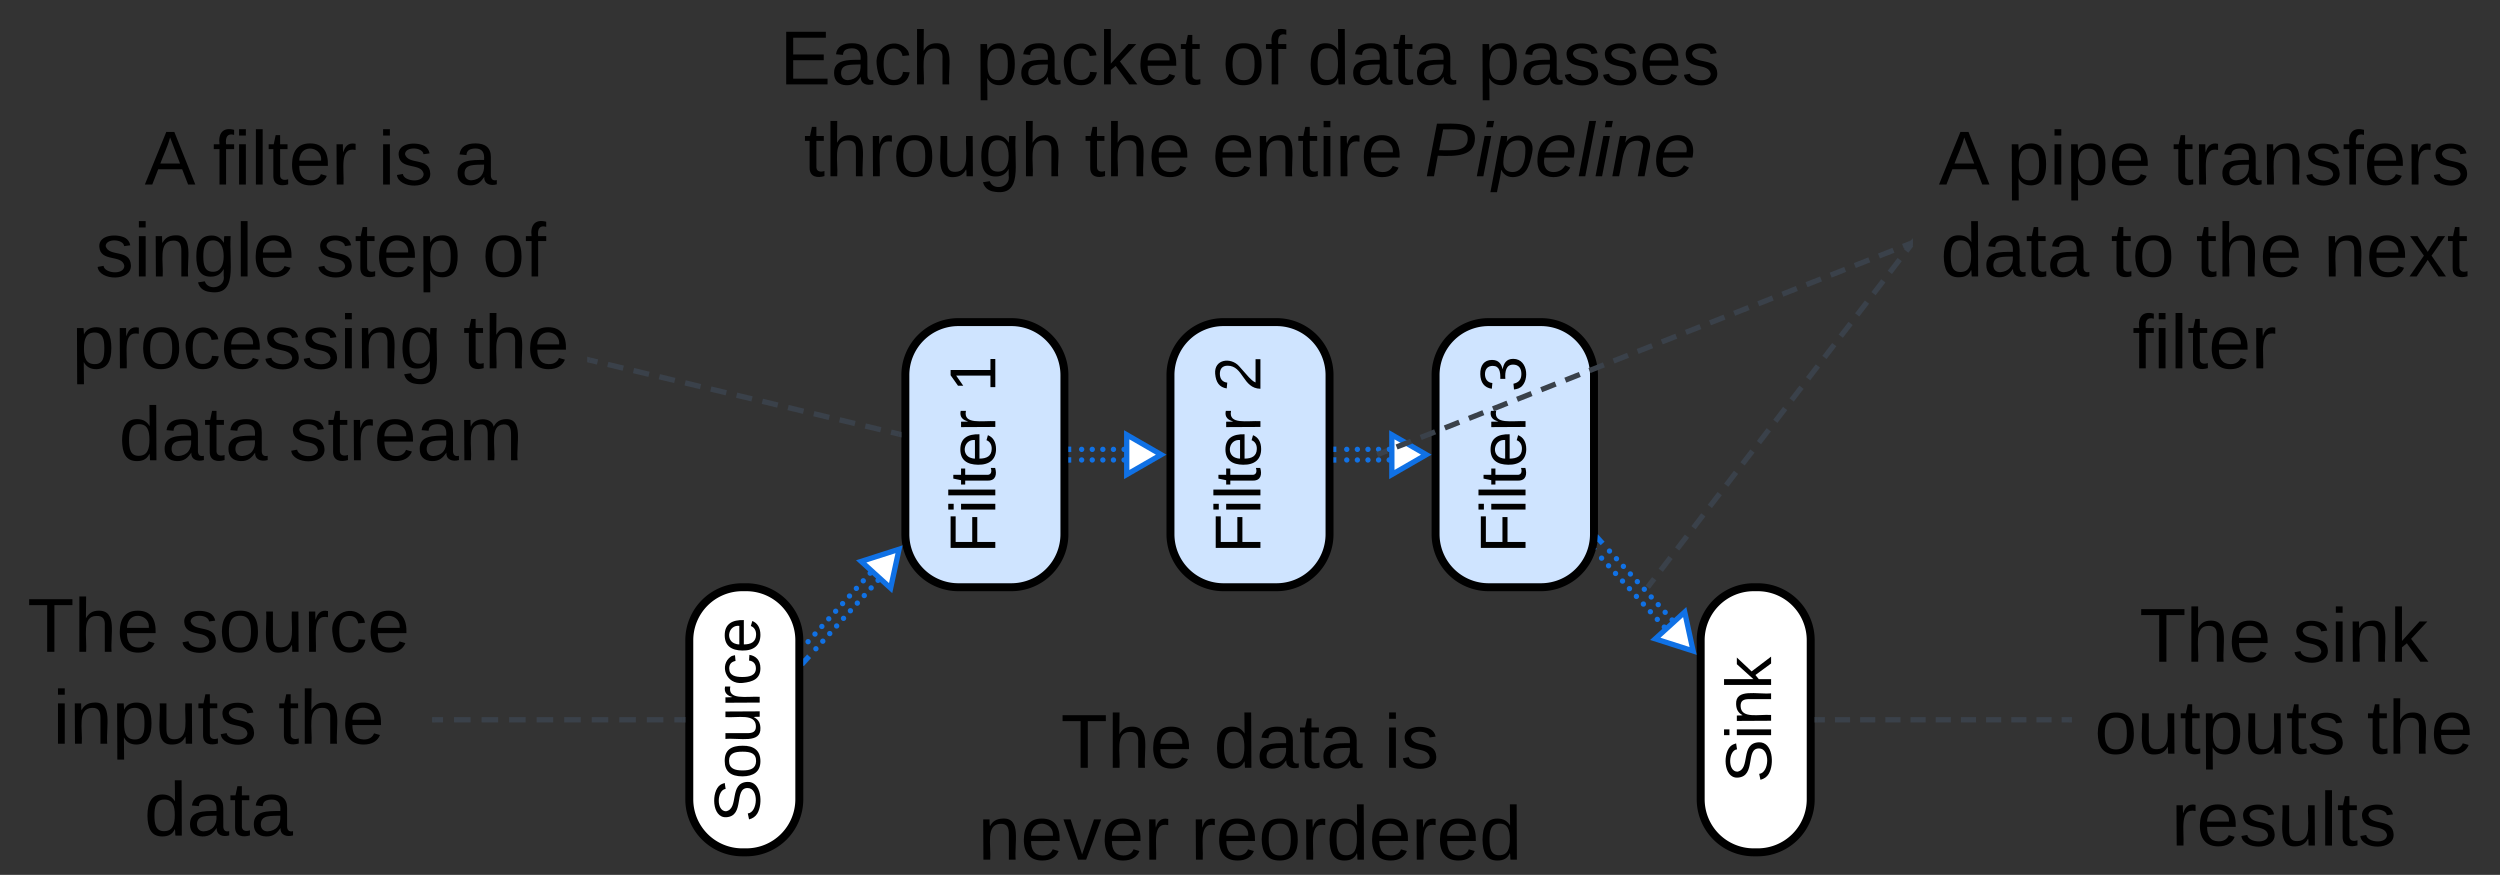 <svg xmlns="http://www.w3.org/2000/svg" xmlns:xlink="http://www.w3.org/1999/xlink" xmlns:lucid="lucid" width="943" height="330"><rect width="100%" height="100%" fill="#333333" stroke="none"/><g transform="translate(-78.5 -478.5)" lucid:page-tab-id="0_0"><path d="M420 620a20 20 0 0 1 20-20h20a20 20 0 0 1 20 20v60a20 20 0 0 1-20 20h-20a20 20 0 0 1-20-20z" stroke="#000" stroke-width="3" fill="#cfe4ff"/><use xlink:href="#a" transform="matrix(-1.8369701987210297e-16,-1,1,-1.8369701987210297e-16,425,695) translate(7.79 28.931)"/><use xlink:href="#b" transform="matrix(-1.8369701987210297e-16,-1,1,-1.8369701987210297e-16,425,695) translate(68.63 28.931)"/><path d="M520 620a20 20 0 0 1 20-20h20a20 20 0 0 1 20 20v60a20 20 0 0 1-20 20h-20a20 20 0 0 1-20-20z" stroke="#000" stroke-width="3" fill="#cfe4ff"/><use xlink:href="#a" transform="matrix(-1.8369701987210297e-16,-1,1,-1.8369701987210297e-16,525,695) translate(7.79 28.931)"/><use xlink:href="#c" transform="matrix(-1.8369701987210297e-16,-1,1,-1.8369701987210297e-16,525,695) translate(68.63 28.931)"/><path d="M620 620a20 20 0 0 1 20-20h19.75a20 20 0 0 1 20 20v60a20 20 0 0 1-20 20H640a20 20 0 0 1-20-20z" stroke="#000" stroke-width="3" fill="#cfe4ff"/><use xlink:href="#a" transform="matrix(-1.8369701987210297e-16,-1,1,-1.8369701987210297e-16,625,695) translate(7.79 28.931)"/><use xlink:href="#d" transform="matrix(-1.8369701987210297e-16,-1,1,-1.8369701987210297e-16,625,695) translate(68.63 28.931)"/><path d="M501.5 652a1 1 0 0 1 1-1 1 1 0 0 1 1 1 1 1 0 0 1-1 1 1 1 0 0 1-1-1m-4 0a1 1 0 0 1 1-1 1 1 0 0 1 1 1 1 1 0 0 1-1 1 1 1 0 0 1-1-1m-4 0a1 1 0 0 1 1-1 1 1 0 0 1 1 1 1 1 0 0 1-1 1 1 1 0 0 1-1-1m-4 0a1 1 0 0 1 1-1 1 1 0 0 1 1 1 1 1 0 0 1-1 1 1 1 0 0 1-1-1m-4 0a1 1 0 0 1 1-1 1 1 0 0 1 1 1 1 1 0 0 1-1 1 1 1 0 0 1-1-1M501.5 648a1 1 0 0 1 1-1 1 1 0 0 1 1 1 1 1 0 0 1-1 1 1 1 0 0 1-1-1m-4 0a1 1 0 0 1 1-1 1 1 0 0 1 1 1 1 1 0 0 1-1 1 1 1 0 0 1-1-1m-4 0a1 1 0 0 1 1-1 1 1 0 0 1 1 1 1 1 0 0 1-1 1 1 1 0 0 1-1-1m-4 0a1 1 0 0 1 1-1 1 1 0 0 1 1 1 1 1 0 0 1-1 1 1 1 0 0 1-1-1m-4 0a1 1 0 0 1 1-1 1 1 0 0 1 1 1 1 1 0 0 1-1 1 1 1 0 0 1-1-1" fill="#1071e5"/><path d="M516.5 650l-13 7.5v-15z" stroke="#1071e5" stroke-width="2" fill="#fff"/><path d="M482.53 652.98h-1.03V651h1.03zM482.53 648.98h-1.03V647h1.03z" stroke="#1071e5" stroke-width=".05" fill="#1071e5"/><path d="M601.5 652a1 1 0 0 1 1-1 1 1 0 0 1 1 1 1 1 0 0 1-1 1 1 1 0 0 1-1-1m-4 0a1 1 0 0 1 1-1 1 1 0 0 1 1 1 1 1 0 0 1-1 1 1 1 0 0 1-1-1m-4 0a1 1 0 0 1 1-1 1 1 0 0 1 1 1 1 1 0 0 1-1 1 1 1 0 0 1-1-1m-4 0a1 1 0 0 1 1-1 1 1 0 0 1 1 1 1 1 0 0 1-1 1 1 1 0 0 1-1-1m-4 0a1 1 0 0 1 1-1 1 1 0 0 1 1 1 1 1 0 0 1-1 1 1 1 0 0 1-1-1M601.5 648a1 1 0 0 1 1-1 1 1 0 0 1 1 1 1 1 0 0 1-1 1 1 1 0 0 1-1-1m-4 0a1 1 0 0 1 1-1 1 1 0 0 1 1 1 1 1 0 0 1-1 1 1 1 0 0 1-1-1m-4 0a1 1 0 0 1 1-1 1 1 0 0 1 1 1 1 1 0 0 1-1 1 1 1 0 0 1-1-1m-4 0a1 1 0 0 1 1-1 1 1 0 0 1 1 1 1 1 0 0 1-1 1 1 1 0 0 1-1-1m-4 0a1 1 0 0 1 1-1 1 1 0 0 1 1 1 1 1 0 0 1-1 1 1 1 0 0 1-1-1" fill="#1071e5"/><path d="M616.5 650l-13 7.5v-15z" stroke="#1071e5" stroke-width="2" fill="#fff"/><path d="M582.53 652.98h-1.03V651h1.03zM582.53 648.98h-1.03V647h1.03z" stroke="#1071e5" stroke-width=".05" fill="#1071e5"/><path d="M338.5 720a20 20 0 0 1 20-20h1.5a20 20 0 0 1 20 20v60a20 20 0 0 1-20 20h-1.5a20 20 0 0 1-20-20z" stroke="#000" stroke-width="3" fill="#fff"/><use xlink:href="#e" transform="matrix(-1.8369701987210297e-16,-1,1,-1.8369701987210297e-16,343.5,795) translate(6.335 21.556)"/><path d="M408.7 697.4a1 1 0 0 1 1-1 1 1 0 0 1 1 1 1 1 0 0 1-1 1 1 1 0 0 1-1-1v-.02m-2.6 2.9v-.02a1 1 0 0 1 1-1 1 1 0 0 1 1 1 1 1 0 0 1-1 1 1 1 0 0 1-1-1m-2.6 2.88a1 1 0 0 1 1-1 1 1 0 0 1 1 1 1 1 0 0 1-1 1 1 1 0 0 1-1-1v-.02m-2.62 2.9V706a1 1 0 0 1 1-1 1 1 0 0 1 1 1 1 1 0 0 1-1 1 1 1 0 0 1-1-1m-2.6 2.88a1 1 0 0 1 1-1 1 1 0 0 1 1 1 1 1 0 0 1-1 1 1 1 0 0 1-1-1v-.02m-2.6 2.9v-.02a1 1 0 0 1 1-1 1 1 0 0 1 1 1 1 1 0 0 1-1 1 1 1 0 0 1-1-1m-2.6 2.88a1 1 0 0 1 1-1 1 1 0 0 1 1 1 1 1 0 0 1-1 1 1 1 0 0 1-1-1v-.02m-2.6 2.9v-.02a1 1 0 0 1 1-1 1 1 0 0 1 1 1 1 1 0 0 1-1 1 1 1 0 0 1-1-1m-2.62 2.88a1 1 0 0 1 1-1 1 1 0 0 1 1 1 1 1 0 0 1-1 1 1 1 0 0 1-1-1v-.02m-2.6 2.9v-.02a1 1 0 0 1 1-1 1 1 0 0 1 1 1 1 1 0 0 1-1 1 1 1 0 0 1-1-1M405.73 694.7a1 1 0 0 1 1-1 1 1 0 0 1 1 1 1 1 0 0 1-1 1 1 1 0 0 1-1-1m-2.6 2.88a1 1 0 0 1 1-1 1 1 0 0 1 1 1 1 1 0 0 1-1 1 1 1 0 0 1-1-1v-.02m-2.6 2.9v-.02a1 1 0 0 1 1-1 1 1 0 0 1 1 1 1 1 0 0 1-1 1 1 1 0 0 1-1-1m-2.6 2.88a1 1 0 0 1 1-1 1 1 0 0 1 1 1 1 1 0 0 1-1 1 1 1 0 0 1-1-1v-.02m-2.6 2.9v-.02a1 1 0 0 1 1-1 1 1 0 0 1 1 1 1 1 0 0 1-1 1 1 1 0 0 1-1-1m-2.62 2.88a1 1 0 0 1 1-1 1 1 0 0 1 1 1 1 1 0 0 1-1 1 1 1 0 0 1-1-1v-.02m-2.6 2.9v-.02a1 1 0 0 1 1-1 1 1 0 0 1 1 1 1 1 0 0 1-1 1 1 1 0 0 1-1-1m-2.6 2.88a1 1 0 0 1 1-1 1 1 0 0 1 1 1 1 1 0 0 1-1 1 1 1 0 0 1-1-1v-.02m-2.6 2.9v-.02a1 1 0 0 1 1-1 1 1 0 0 1 1 1 1 1 0 0 1-1 1 1 1 0 0 1-1-1m-2.6 2.88a1 1 0 0 1 1-1 1 1 0 0 1 1 1 1 1 0 0 1-1 1 1 1 0 0 1-1-1v-.02" fill="#1071e5"/><path d="M417.62 685.68l-3.18 14.66-11.1-10.08z" stroke="#1071e5" stroke-width="2" fill="#fff"/><path d="M384.4 726.72l-2.7 2.98-.2-.17V727l1.45-1.6z" stroke="#1071e5" stroke-width=".05" fill="#1071e5"/><path stroke="#1071e5" stroke-width=".05" fill="#1071e5"/><path d="M720 720a20 20 0 0 1 20-20h1.5a20 20 0 0 1 20 20v60a20 20 0 0 1-20 20H740a20 20 0 0 1-20-20z" stroke="#000" stroke-width="3" fill="#fff"/><use xlink:href="#f" transform="matrix(-1.8369701987210297e-16,-1,1,-1.8369701987210297e-16,725,795) translate(21.274 21.556)"/><path d="M705.27 715.04a1 1 0 0 1 1-1 1 1 0 0 1 1 1 1 1 0 0 1-1 1 1 1 0 0 1-1-1V715m-2.63-2.87a1 1 0 0 1 1-1 1 1 0 0 1 1 1 1 1 0 0 1-1 1 1 1 0 0 1-1-1v-.02m-2.62-2.87a1 1 0 0 1 1-1 1 1 0 0 1 1 1 1 1 0 0 1-1 1 1 1 0 0 1-1-1v-.02m-2.63-2.87a1 1 0 0 1 1-1 1 1 0 0 1 1 1 1 1 0 0 1-1 1 1 1 0 0 1-1-1v-.02m-2.63-2.87a1 1 0 0 1 1-1 1 1 0 0 1 1 1 1 1 0 0 1-1 1 1 1 0 0 1-1-1v-.02m-2.63-2.87v-.02a1 1 0 0 1 1-1 1 1 0 0 1 1 1 1 1 0 0 1-1 1 1 1 0 0 1-1-1m-2.62-2.87a1 1 0 0 1 1-1 1 1 0 0 1 1 1 1 1 0 0 1-1 1 1 1 0 0 1-1-1m-2.63-2.88a1 1 0 0 1 1-1 1 1 0 0 1 1 1 1 1 0 0 1-1 1 1 1 0 0 1-1-1v-.02m-2.63-2.87a1 1 0 0 1 1-1 1 1 0 0 1 1 1 1 1 0 0 1-1 1 1 1 0 0 1-1-1v-.02m-2.63-2.86a1 1 0 0 1 1-1 1 1 0 0 1 1 1 1 1 0 0 1-1 1 1 1 0 0 1-1-1V689M708.23 712.35a1 1 0 0 1 1-1 1 1 0 0 1 1 1 1 1 0 0 1-1 1 1 1 0 0 1-1-1v-.02m-2.63-2.87a1 1 0 0 1 1-1 1 1 0 0 1 1 1 1 1 0 0 1-1 1 1 1 0 0 1-1-1v-.02m-2.62-2.87a1 1 0 0 1 1-1 1 1 0 0 1 1 1 1 1 0 0 1-1 1 1 1 0 0 1-1-1v-.02m-2.63-2.87a1 1 0 0 1 1-1 1 1 0 0 1 1 1 1 1 0 0 1-1 1 1 1 0 0 1-1-1v-.02m-2.62-2.87v-.02a1 1 0 0 1 1-1 1 1 0 0 1 1 1 1 1 0 0 1-1 1 1 1 0 0 1-1-1m-2.63-2.88a1 1 0 0 1 1-1 1 1 0 0 1 1 1 1 1 0 0 1-1 1 1 1 0 0 1-1-1v-.02m-2.62-2.86a1 1 0 0 1 1-1 1 1 0 0 1 1 1 1 1 0 0 1-1 1 1 1 0 0 1-1-1V695m-2.63-2.87a1 1 0 0 1 1-1 1 1 0 0 1 1 1 1 1 0 0 1-1 1 1 1 0 0 1-1-1v-.02m-2.62-2.86a1 1 0 0 1 1-1 1 1 0 0 1 1 1 1 1 0 0 1-1 1 1 1 0 0 1-1-1v-.02m-2.63-2.87a1 1 0 0 1 1-1 1 1 0 0 1 1 1 1 1 0 0 1-1 1 1 1 0 0 1-1-1v-.02" fill="#1071e5"/><path d="M717.15 724.04l-14.28-4.57 11.1-10.1z" stroke="#1071e5" stroke-width="2" fill="#fff"/><path d="M680.75 685.5l-.35.33.13-.57zM683.7 682.82l-1.43 1.3-1.23-1.35.2-2.67z" stroke="#1071e5" stroke-width=".05" fill="#1071e5"/><path d="M98.5 526a6 6 0 0 1 6-6H294a6 6 0 0 1 6 6v128a6 6 0 0 1-6 6H104.5a6 6 0 0 1-6-6z" stroke="#000" stroke-opacity="0" stroke-width="3" fill="#fff" fill-opacity="0"/><use xlink:href="#g" transform="matrix(1,0,0,1,103.5,525) translate(29.556 23.111)"/><use xlink:href="#h" transform="matrix(1,0,0,1,103.5,525) translate(55.235 23.111)"/><use xlink:href="#i" transform="matrix(1,0,0,1,103.5,525) translate(117.586 23.111)"/><use xlink:href="#j" transform="matrix(1,0,0,1,103.5,525) translate(146.395 23.111)"/><use xlink:href="#k" transform="matrix(1,0,0,1,103.5,525) translate(11.019 57.778)"/><use xlink:href="#l" transform="matrix(1,0,0,1,103.5,525) translate(94.315 57.778)"/><use xlink:href="#m" transform="matrix(1,0,0,1,103.5,525) translate(156.907 57.778)"/><use xlink:href="#n" transform="matrix(1,0,0,1,103.5,525) translate(2.191 92.444)"/><use xlink:href="#o" transform="matrix(1,0,0,1,103.5,525) translate(149.685 92.444)"/><use xlink:href="#p" transform="matrix(1,0,0,1,103.5,525) translate(19.846 127.111)"/><use xlink:href="#q" transform="matrix(1,0,0,1,103.5,525) translate(84.043 127.111)"/><path d="M242.5 750h3.12m4.15 0H256m4.16 0h6.23m4.15 0h6.23m4.16 0h6.23m4.16 0h6.23m4.16 0h6.23m4.16 0h6.24m4.15 0h6.23m4.15 0H336" stroke="#3a414a" stroke-width="2" fill="none"/><path d="M242.53 750.98h-1.03V749h1.03zM337 750.98h-1.03V749H337z" stroke="#3a414a" stroke-width=".05" fill="#3a414a"/><path d="M80 699a6 6 0 0 1 6-6h149.5a6 6 0 0 1 6 6v102a6 6 0 0 1-6 6H86a6 6 0 0 1-6-6z" stroke="#000" stroke-opacity="0" stroke-width="3" fill="#fff" fill-opacity="0"/><use xlink:href="#r" transform="matrix(1,0,0,1,85,698) translate(3.858 26.361)"/><use xlink:href="#s" transform="matrix(1,0,0,1,85,698) translate(61.556 26.361)"/><use xlink:href="#t" transform="matrix(1,0,0,1,85,698) translate(13.448 61.028)"/><use xlink:href="#o" transform="matrix(1,0,0,1,85,698) translate(98.429 61.028)"/><use xlink:href="#u" transform="matrix(1,0,0,1,85,698) translate(47.914 95.694)"/><path d="M860 706a6 6 0 0 1 6-6h148a6 6 0 0 1 6 6v88a6 6 0 0 1-6 6H866a6 6 0 0 1-6-6z" stroke="#000" stroke-opacity="0" stroke-width="3" fill="#fff" fill-opacity="0"/><use xlink:href="#r" transform="matrix(1,0,0,1,865,705) translate(20.512 23.111)"/><use xlink:href="#v" transform="matrix(1,0,0,1,865,705) translate(78.21 23.111)"/><use xlink:href="#w" transform="matrix(1,0,0,1,865,705) translate(3.58 57.778)"/><use xlink:href="#o" transform="matrix(1,0,0,1,865,705) translate(106.296 57.778)"/><use xlink:href="#x" transform="matrix(1,0,0,1,865,705) translate(32.549 92.444)"/><path d="M764 750h2.85m3.8 0h5.7m3.8 0h5.7m3.8 0h5.7m3.8 0h5.7m3.8 0h5.7m3.8 0h5.7m3.8 0h5.7m3.8 0h5.7m3.8 0h5.7m3.8 0H859" stroke="#3a414a" stroke-width="2" fill="none"/><path d="M764.03 750.98H763V749h1.03zM860 750.98h-1.03V749H860z" stroke="#3a414a" stroke-width=".05" fill="#3a414a"/><path d="M300.97 614.34l2.92.7m3.87.93l5.83 1.4m3.88.92l5.83 1.4m3.9.92l5.82 1.4m3.9.92l5.82 1.4m3.88.92l5.83 1.4m3.9.93l5.8 1.38m3.9.93l5.83 1.4m3.88.94l5.83 1.4m3.88.92l5.82 1.4m3.9.92l5.82 1.4m3.88.93l5.83 1.4m3.88.93l2.93.7" stroke="#3a414a" stroke-width="2" fill="none"/><path d="M301.22 613.4l-.45 1.9-.77-.2v-2zM418.5 641.46v2l-1.22-.3.45-1.88z" stroke="#3a414a" stroke-width=".05" fill="#3a414a"/><path d="M800 526a6 6 0 0 1 6-6h208a6 6 0 0 1 6 6v88a6 6 0 0 1-6 6H806a6 6 0 0 1-6-6z" stroke="#000" stroke-opacity="0" stroke-width="3" fill="#fff" fill-opacity="0"/><g><use xlink:href="#g" transform="matrix(1,0,0,1,805,525) translate(4.812 23.111)"/><use xlink:href="#y" transform="matrix(1,0,0,1,805,525) translate(30.491 23.111)"/><use xlink:href="#z" transform="matrix(1,0,0,1,805,525) translate(93.003 23.111)"/><use xlink:href="#p" transform="matrix(1,0,0,1,805,525) translate(5.494 57.778)"/><use xlink:href="#A" transform="matrix(1,0,0,1,805,525) translate(69.691 57.778)"/><use xlink:href="#B" transform="matrix(1,0,0,1,805,525) translate(101.79 57.778)"/><use xlink:href="#C" transform="matrix(1,0,0,1,805,525) translate(149.938 57.778)"/><use xlink:href="#D" transform="matrix(1,0,0,1,805,525) translate(77.836 92.444)"/></g><path d="M700.6 699.2l1.86-2.4m2.47-3.2l3.7-4.83m2.48-3.2l3.7-4.82m2.48-3.2l3.7-4.83m2.47-3.2l3.7-4.82m2.48-3.2l3.7-4.83m2.47-3.2l3.7-4.83m2.47-3.2l3.7-4.82m2.48-3.2l3.7-4.83m2.47-3.22l3.7-4.8m2.48-3.22l3.7-4.82m2.47-3.2l3.7-4.83m2.47-3.2l3.7-4.8m2.48-3.22l3.7-4.82m2.47-3.2l3.7-4.82m2.46-3.2l3.7-4.83m2.48-3.2l1.85-2.4M700.63 699.2l-.63.8" stroke="#3a414a" stroke-width="2" fill="none"/><path d="M800 571.3l-1.4-1.08 1.4-1.82z" stroke="#3a414a" stroke-width=".05" fill="#3a414a"/><path d="M598.93 649.63l2.73-1.08m3.64-1.44l5.46-2.15m3.63-1.44l5.45-2.15m3.64-1.45l5.45-2.16m3.64-1.44l5.45-2.16m3.64-1.44l5.44-2.16m3.64-1.44l5.46-2.17m3.64-1.44l5.46-2.17m3.64-1.44l5.46-2.17m3.64-1.44l5.45-2.17m3.64-1.45l5.46-2.16m3.64-1.44l5.46-2.16m3.64-1.44l5.46-2.16m3.63-1.45l5.46-2.16m3.64-1.43l5.46-2.16m3.64-1.43l5.46-2.16m3.64-1.43l5.46-2.17m3.63-1.44l5.46-2.16m3.65-1.44l5.46-2.16m3.65-1.44l5.46-2.16m3.65-1.45l5.46-2.16m3.64-1.45l5.46-2.16m3.64-1.45l2.73-1.08M598.95 649.62l-.95.38" stroke="#3a414a" stroke-width="2" fill="none"/><path d="M800 571.05l-.6.23-.7-1.8 1.3-.53z" stroke="#3a414a" stroke-width=".05" fill="#3a414a"/><path d="M360 486a6 6 0 0 1 6-6h368a6 6 0 0 1 6 6v68a6 6 0 0 1-6 6H366a6 6 0 0 1-6-6z" stroke="#000" stroke-opacity="0" stroke-width="3" fill="#fff" fill-opacity="0"/><g><use xlink:href="#E" transform="matrix(1,0,0,1,365,485) translate(7.654 25.33)"/><use xlink:href="#F" transform="matrix(1,0,0,1,365,485) translate(81.481 25.33)"/><use xlink:href="#G" transform="matrix(1,0,0,1,365,485) translate(174.568 25.33)"/><use xlink:href="#H" transform="matrix(1,0,0,1,365,485) translate(206.667 25.33)"/><use xlink:href="#I" transform="matrix(1,0,0,1,365,485) translate(270.864 25.33)"/><use xlink:href="#J" transform="matrix(1,0,0,1,365,485) translate(16.722 59.997)"/><use xlink:href="#K" transform="matrix(1,0,0,1,365,485) translate(122.568 59.997)"/><use xlink:href="#L" transform="matrix(1,0,0,1,365,485) translate(170.716 59.997)"/><use xlink:href="#M" transform="matrix(1,0,0,1,365,485) translate(250.802 59.997)"/></g><path d="M440 746a6 6 0 0 1 6-6h208a6 6 0 0 1 6 6v48a6 6 0 0 1-6 6H446a6 6 0 0 1-6-6z" stroke="#000" stroke-opacity="0" stroke-width="3" fill="#fff" fill-opacity="0"/><g><use xlink:href="#N" transform="matrix(1,0,0,1,445,745) translate(33.66 23.111)"/><use xlink:href="#H" transform="matrix(1,0,0,1,445,745) translate(91.358 23.111)"/><use xlink:href="#O" transform="matrix(1,0,0,1,445,745) translate(155.556 23.111)"/><use xlink:href="#P" transform="matrix(1,0,0,1,445,745) translate(2.444 57.778)"/><use xlink:href="#Q" transform="matrix(1,0,0,1,445,745) translate(82.611 57.778)"/></g><defs><path d="M63-220v92h138v28H63V0H30v-248h175v28H63" id="R"/><path d="M24-231v-30h32v30H24zM24 0v-190h32V0H24" id="S"/><path d="M24 0v-261h32V0H24" id="T"/><path d="M59-47c-2 24 18 29 38 22v24C64 9 27 4 27-40v-127H5v-23h24l9-43h21v43h35v23H59v120" id="U"/><path d="M100-194c63 0 86 42 84 106H49c0 40 14 67 53 68 26 1 43-12 49-29l28 8c-11 28-37 45-77 45C44 4 14-33 15-96c1-61 26-98 85-98zm52 81c6-60-76-77-97-28-3 7-6 17-6 28h103" id="V"/><path d="M114-163C36-179 61-72 57 0H25l-1-190h30c1 12-1 29 2 39 6-27 23-49 58-41v29" id="W"/><g id="a"><use transform="matrix(0.068,0,0,0.068,0,0)" xlink:href="#R"/><use transform="matrix(0.068,0,0,0.068,14.87,0)" xlink:href="#S"/><use transform="matrix(0.068,0,0,0.068,20.235,0)" xlink:href="#T"/><use transform="matrix(0.068,0,0,0.068,25.599,0)" xlink:href="#U"/><use transform="matrix(0.068,0,0,0.068,32.389,0)" xlink:href="#V"/><use transform="matrix(0.068,0,0,0.068,45.969,0)" xlink:href="#W"/></g><path d="M27 0v-27h64v-190l-56 39v-29l58-41h29v221h61V0H27" id="X"/><use transform="matrix(0.068,0,0,0.068,0,0)" xlink:href="#X" id="b"/><path d="M101-251c82-7 93 87 43 132L82-64C71-53 59-42 53-27h129V0H18c2-99 128-94 128-182 0-28-16-43-45-43s-46 15-49 41l-32-3c6-41 34-60 81-64" id="Y"/><use transform="matrix(0.068,0,0,0.068,0,0)" xlink:href="#Y" id="c"/><path d="M126-127c33 6 58 20 58 59 0 88-139 92-164 29-3-8-5-16-6-25l32-3c6 27 21 44 54 44 32 0 52-15 52-46 0-38-36-46-79-43v-28c39 1 72-4 72-42 0-27-17-43-46-43-28 0-47 15-49 41l-32-3c6-42 35-63 81-64 48-1 79 21 79 65 0 36-21 52-52 59" id="Z"/><use transform="matrix(0.068,0,0,0.068,0,0)" xlink:href="#Z" id="d"/><path d="M185-189c-5-48-123-54-124 2 14 75 158 14 163 119 3 78-121 87-175 55-17-10-28-26-33-46l33-7c5 56 141 63 141-1 0-78-155-14-162-118-5-82 145-84 179-34 5 7 8 16 11 25" id="aa"/><path d="M100-194c62-1 85 37 85 99 1 63-27 99-86 99S16-35 15-95c0-66 28-99 85-99zM99-20c44 1 53-31 53-75 0-43-8-75-51-75s-53 32-53 75 10 74 51 75" id="ab"/><path d="M84 4C-5 8 30-112 23-190h32v120c0 31 7 50 39 49 72-2 45-101 50-169h31l1 190h-30c-1-10 1-25-2-33-11 22-28 36-60 37" id="ac"/><path d="M96-169c-40 0-48 33-48 73s9 75 48 75c24 0 41-14 43-38l32 2c-6 37-31 61-74 61-59 0-76-41-82-99-10-93 101-131 147-64 4 7 5 14 7 22l-32 3c-4-21-16-35-41-35" id="ad"/><g id="e"><use transform="matrix(0.068,0,0,0.068,0,0)" xlink:href="#aa"/><use transform="matrix(0.068,0,0,0.068,16.296,0)" xlink:href="#ab"/><use transform="matrix(0.068,0,0,0.068,29.877,0)" xlink:href="#ac"/><use transform="matrix(0.068,0,0,0.068,43.457,0)" xlink:href="#W"/><use transform="matrix(0.068,0,0,0.068,51.537,0)" xlink:href="#ad"/><use transform="matrix(0.068,0,0,0.068,63.759,0)" xlink:href="#V"/></g><path d="M117-194c89-4 53 116 60 194h-32v-121c0-31-8-49-39-48C34-167 62-67 57 0H25l-1-190h30c1 10-1 24 2 32 11-22 29-35 61-36" id="ae"/><path d="M143 0L79-87 56-68V0H24v-261h32v163l83-92h37l-77 82L181 0h-38" id="af"/><g id="f"><use transform="matrix(0.068,0,0,0.068,0,0)" xlink:href="#aa"/><use transform="matrix(0.068,0,0,0.068,16.296,0)" xlink:href="#S"/><use transform="matrix(0.068,0,0,0.068,21.66,0)" xlink:href="#ae"/><use transform="matrix(0.068,0,0,0.068,35.241,0)" xlink:href="#af"/></g><path d="M205 0l-28-72H64L36 0H1l101-248h38L239 0h-34zm-38-99l-47-123c-12 45-31 82-46 123h93" id="ag"/><use transform="matrix(0.08,0,0,0.08,0,0)" xlink:href="#ag" id="g"/><path d="M101-234c-31-9-42 10-38 44h38v23H63V0H32v-167H5v-23h27c-7-52 17-82 69-68v24" id="ah"/><g id="h"><use transform="matrix(0.08,0,0,0.08,0,0)" xlink:href="#ah"/><use transform="matrix(0.08,0,0,0.08,8.025,0)" xlink:href="#S"/><use transform="matrix(0.08,0,0,0.08,14.364,0)" xlink:href="#T"/><use transform="matrix(0.08,0,0,0.08,20.704,0)" xlink:href="#U"/><use transform="matrix(0.08,0,0,0.08,28.728,0)" xlink:href="#V"/><use transform="matrix(0.08,0,0,0.08,44.778,0)" xlink:href="#W"/></g><path d="M135-143c-3-34-86-38-87 0 15 53 115 12 119 90S17 21 10-45l28-5c4 36 97 45 98 0-10-56-113-15-118-90-4-57 82-63 122-42 12 7 21 19 24 35" id="ai"/><g id="i"><use transform="matrix(0.08,0,0,0.08,0,0)" xlink:href="#S"/><use transform="matrix(0.08,0,0,0.08,6.34,0)" xlink:href="#ai"/></g><path d="M141-36C126-15 110 5 73 4 37 3 15-17 15-53c-1-64 63-63 125-63 3-35-9-54-41-54-24 1-41 7-42 31l-33-3c5-37 33-52 76-52 45 0 72 20 72 64v82c-1 20 7 32 28 27v20c-31 9-61-2-59-35zM48-53c0 20 12 33 32 33 41-3 63-29 60-74-43 2-92-5-92 41" id="aj"/><use transform="matrix(0.08,0,0,0.08,0,0)" xlink:href="#aj" id="j"/><path d="M177-190C167-65 218 103 67 71c-23-6-38-20-44-43l32-5c15 47 100 32 89-28v-30C133-14 115 1 83 1 29 1 15-40 15-95c0-56 16-97 71-98 29-1 48 16 59 35 1-10 0-23 2-32h30zM94-22c36 0 50-32 50-73 0-42-14-75-50-75-39 0-46 34-46 75s6 73 46 73" id="ak"/><g id="k"><use transform="matrix(0.08,0,0,0.08,0,0)" xlink:href="#ai"/><use transform="matrix(0.08,0,0,0.08,14.444,0)" xlink:href="#S"/><use transform="matrix(0.08,0,0,0.08,20.784,0)" xlink:href="#ae"/><use transform="matrix(0.08,0,0,0.08,36.833,0)" xlink:href="#ak"/><use transform="matrix(0.08,0,0,0.08,52.883,0)" xlink:href="#T"/><use transform="matrix(0.08,0,0,0.08,59.222,0)" xlink:href="#V"/></g><path d="M115-194c55 1 70 41 70 98S169 2 115 4C84 4 66-9 55-30l1 105H24l-1-265h31l2 30c10-21 28-34 59-34zm-8 174c40 0 45-34 45-75s-6-73-45-74c-42 0-51 32-51 76 0 43 10 73 51 73" id="al"/><g id="l"><use transform="matrix(0.08,0,0,0.08,0,0)" xlink:href="#ai"/><use transform="matrix(0.08,0,0,0.08,14.444,0)" xlink:href="#U"/><use transform="matrix(0.08,0,0,0.08,22.469,0)" xlink:href="#V"/><use transform="matrix(0.08,0,0,0.08,38.519,0)" xlink:href="#al"/></g><g id="m"><use transform="matrix(0.08,0,0,0.08,0,0)" xlink:href="#ab"/><use transform="matrix(0.08,0,0,0.08,16.049,0)" xlink:href="#ah"/></g><g id="n"><use transform="matrix(0.08,0,0,0.08,0,0)" xlink:href="#al"/><use transform="matrix(0.08,0,0,0.08,16.049,0)" xlink:href="#W"/><use transform="matrix(0.08,0,0,0.08,25.599,0)" xlink:href="#ab"/><use transform="matrix(0.08,0,0,0.08,41.648,0)" xlink:href="#ad"/><use transform="matrix(0.08,0,0,0.08,56.093,0)" xlink:href="#V"/><use transform="matrix(0.08,0,0,0.08,72.142,0)" xlink:href="#ai"/><use transform="matrix(0.08,0,0,0.08,86.586,0)" xlink:href="#ai"/><use transform="matrix(0.08,0,0,0.08,101.031,0)" xlink:href="#S"/><use transform="matrix(0.08,0,0,0.08,107.37,0)" xlink:href="#ae"/><use transform="matrix(0.08,0,0,0.08,123.42,0)" xlink:href="#ak"/></g><path d="M106-169C34-169 62-67 57 0H25v-261h32l-1 103c12-21 28-36 61-36 89 0 53 116 60 194h-32v-121c2-32-8-49-39-48" id="am"/><g id="o"><use transform="matrix(0.08,0,0,0.08,0,0)" xlink:href="#U"/><use transform="matrix(0.08,0,0,0.08,8.025,0)" xlink:href="#am"/><use transform="matrix(0.08,0,0,0.08,24.074,0)" xlink:href="#V"/></g><path d="M85-194c31 0 48 13 60 33l-1-100h32l1 261h-30c-2-10 0-23-3-31C134-8 116 4 85 4 32 4 16-35 15-94c0-66 23-100 70-100zm9 24c-40 0-46 34-46 75 0 40 6 74 45 74 42 0 51-32 51-76 0-42-9-74-50-73" id="an"/><g id="p"><use transform="matrix(0.08,0,0,0.08,0,0)" xlink:href="#an"/><use transform="matrix(0.08,0,0,0.08,16.049,0)" xlink:href="#aj"/><use transform="matrix(0.08,0,0,0.08,32.099,0)" xlink:href="#U"/><use transform="matrix(0.08,0,0,0.08,40.123,0)" xlink:href="#aj"/></g><path d="M210-169c-67 3-38 105-44 169h-31v-121c0-29-5-50-35-48C34-165 62-65 56 0H25l-1-190h30c1 10-1 24 2 32 10-44 99-50 107 0 11-21 27-35 58-36 85-2 47 119 55 194h-31v-121c0-29-5-49-35-48" id="ao"/><g id="q"><use transform="matrix(0.08,0,0,0.08,0,0)" xlink:href="#ai"/><use transform="matrix(0.08,0,0,0.08,14.444,0)" xlink:href="#U"/><use transform="matrix(0.08,0,0,0.08,22.469,0)" xlink:href="#W"/><use transform="matrix(0.08,0,0,0.08,32.019,0)" xlink:href="#V"/><use transform="matrix(0.08,0,0,0.08,48.068,0)" xlink:href="#aj"/><use transform="matrix(0.08,0,0,0.08,64.117,0)" xlink:href="#ao"/></g><path d="M127-220V0H93v-220H8v-28h204v28h-85" id="ap"/><g id="r"><use transform="matrix(0.08,0,0,0.08,0,0)" xlink:href="#ap"/><use transform="matrix(0.08,0,0,0.08,17.574,0)" xlink:href="#am"/><use transform="matrix(0.08,0,0,0.08,33.623,0)" xlink:href="#V"/></g><g id="s"><use transform="matrix(0.08,0,0,0.08,0,0)" xlink:href="#ai"/><use transform="matrix(0.08,0,0,0.08,14.444,0)" xlink:href="#ab"/><use transform="matrix(0.08,0,0,0.08,30.494,0)" xlink:href="#ac"/><use transform="matrix(0.08,0,0,0.08,46.543,0)" xlink:href="#W"/><use transform="matrix(0.08,0,0,0.08,56.093,0)" xlink:href="#ad"/><use transform="matrix(0.08,0,0,0.08,70.537,0)" xlink:href="#V"/></g><g id="t"><use transform="matrix(0.08,0,0,0.08,0,0)" xlink:href="#S"/><use transform="matrix(0.08,0,0,0.08,6.34,0)" xlink:href="#ae"/><use transform="matrix(0.08,0,0,0.08,22.389,0)" xlink:href="#al"/><use transform="matrix(0.08,0,0,0.08,38.438,0)" xlink:href="#ac"/><use transform="matrix(0.08,0,0,0.08,54.488,0)" xlink:href="#U"/><use transform="matrix(0.08,0,0,0.08,62.512,0)" xlink:href="#ai"/></g><g id="u"><use transform="matrix(0.08,0,0,0.08,0,0)" xlink:href="#an"/><use transform="matrix(0.08,0,0,0.08,16.049,0)" xlink:href="#aj"/><use transform="matrix(0.08,0,0,0.08,32.099,0)" xlink:href="#U"/><use transform="matrix(0.08,0,0,0.08,40.123,0)" xlink:href="#aj"/></g><g id="v"><use transform="matrix(0.08,0,0,0.08,0,0)" xlink:href="#ai"/><use transform="matrix(0.08,0,0,0.08,14.444,0)" xlink:href="#S"/><use transform="matrix(0.08,0,0,0.08,20.784,0)" xlink:href="#ae"/><use transform="matrix(0.08,0,0,0.08,36.833,0)" xlink:href="#af"/></g><g id="w"><use transform="matrix(0.08,0,0,0.08,0,0)" xlink:href="#ab"/><use transform="matrix(0.08,0,0,0.08,16.049,0)" xlink:href="#ac"/><use transform="matrix(0.08,0,0,0.08,32.099,0)" xlink:href="#U"/><use transform="matrix(0.08,0,0,0.08,40.123,0)" xlink:href="#al"/><use transform="matrix(0.08,0,0,0.08,56.173,0)" xlink:href="#ac"/><use transform="matrix(0.08,0,0,0.08,72.222,0)" xlink:href="#U"/><use transform="matrix(0.08,0,0,0.08,80.247,0)" xlink:href="#ai"/></g><g id="x"><use transform="matrix(0.08,0,0,0.08,0,0)" xlink:href="#W"/><use transform="matrix(0.08,0,0,0.08,9.549,0)" xlink:href="#V"/><use transform="matrix(0.08,0,0,0.08,25.599,0)" xlink:href="#ai"/><use transform="matrix(0.08,0,0,0.08,40.043,0)" xlink:href="#ac"/><use transform="matrix(0.08,0,0,0.08,56.093,0)" xlink:href="#T"/><use transform="matrix(0.08,0,0,0.08,62.432,0)" xlink:href="#U"/><use transform="matrix(0.08,0,0,0.08,70.457,0)" xlink:href="#ai"/></g><g id="y"><use transform="matrix(0.08,0,0,0.08,0,0)" xlink:href="#al"/><use transform="matrix(0.08,0,0,0.08,16.049,0)" xlink:href="#S"/><use transform="matrix(0.08,0,0,0.08,22.389,0)" xlink:href="#al"/><use transform="matrix(0.08,0,0,0.08,38.438,0)" xlink:href="#V"/></g><g id="z"><use transform="matrix(0.08,0,0,0.08,0,0)" xlink:href="#U"/><use transform="matrix(0.08,0,0,0.08,8.025,0)" xlink:href="#W"/><use transform="matrix(0.08,0,0,0.08,17.574,0)" xlink:href="#aj"/><use transform="matrix(0.08,0,0,0.08,33.623,0)" xlink:href="#ae"/><use transform="matrix(0.08,0,0,0.08,49.673,0)" xlink:href="#ai"/><use transform="matrix(0.08,0,0,0.08,64.117,0)" xlink:href="#ah"/><use transform="matrix(0.08,0,0,0.08,72.142,0)" xlink:href="#V"/><use transform="matrix(0.08,0,0,0.08,88.191,0)" xlink:href="#W"/><use transform="matrix(0.08,0,0,0.08,97.741,0)" xlink:href="#ai"/></g><g id="A"><use transform="matrix(0.08,0,0,0.08,0,0)" xlink:href="#U"/><use transform="matrix(0.08,0,0,0.08,8.025,0)" xlink:href="#ab"/></g><g id="B"><use transform="matrix(0.08,0,0,0.08,0,0)" xlink:href="#U"/><use transform="matrix(0.08,0,0,0.08,8.025,0)" xlink:href="#am"/><use transform="matrix(0.08,0,0,0.08,24.074,0)" xlink:href="#V"/></g><path d="M141 0L90-78 38 0H4l68-98-65-92h35l48 74 47-74h35l-64 92 68 98h-35" id="aq"/><g id="C"><use transform="matrix(0.08,0,0,0.08,0,0)" xlink:href="#ae"/><use transform="matrix(0.08,0,0,0.08,16.049,0)" xlink:href="#V"/><use transform="matrix(0.08,0,0,0.08,32.099,0)" xlink:href="#aq"/><use transform="matrix(0.08,0,0,0.08,46.543,0)" xlink:href="#U"/></g><g id="D"><use transform="matrix(0.08,0,0,0.08,0,0)" xlink:href="#ah"/><use transform="matrix(0.08,0,0,0.08,8.025,0)" xlink:href="#S"/><use transform="matrix(0.08,0,0,0.08,14.364,0)" xlink:href="#T"/><use transform="matrix(0.08,0,0,0.08,20.704,0)" xlink:href="#U"/><use transform="matrix(0.08,0,0,0.08,28.728,0)" xlink:href="#V"/><use transform="matrix(0.08,0,0,0.08,44.778,0)" xlink:href="#W"/></g><path d="M30 0v-248h187v28H63v79h144v27H63v87h162V0H30" id="ar"/><g id="E"><use transform="matrix(0.08,0,0,0.08,0,0)" xlink:href="#ar"/><use transform="matrix(0.08,0,0,0.08,19.259,0)" xlink:href="#aj"/><use transform="matrix(0.08,0,0,0.08,35.309,0)" xlink:href="#ad"/><use transform="matrix(0.08,0,0,0.08,49.753,0)" xlink:href="#am"/></g><g id="F"><use transform="matrix(0.08,0,0,0.08,0,0)" xlink:href="#al"/><use transform="matrix(0.08,0,0,0.08,16.049,0)" xlink:href="#aj"/><use transform="matrix(0.08,0,0,0.08,32.099,0)" xlink:href="#ad"/><use transform="matrix(0.08,0,0,0.08,46.543,0)" xlink:href="#af"/><use transform="matrix(0.08,0,0,0.08,60.988,0)" xlink:href="#V"/><use transform="matrix(0.08,0,0,0.08,77.037,0)" xlink:href="#U"/></g><g id="G"><use transform="matrix(0.08,0,0,0.08,0,0)" xlink:href="#ab"/><use transform="matrix(0.08,0,0,0.08,16.049,0)" xlink:href="#ah"/></g><g id="H"><use transform="matrix(0.08,0,0,0.08,0,0)" xlink:href="#an"/><use transform="matrix(0.08,0,0,0.08,16.049,0)" xlink:href="#aj"/><use transform="matrix(0.08,0,0,0.08,32.099,0)" xlink:href="#U"/><use transform="matrix(0.08,0,0,0.08,40.123,0)" xlink:href="#aj"/></g><g id="I"><use transform="matrix(0.08,0,0,0.08,0,0)" xlink:href="#al"/><use transform="matrix(0.08,0,0,0.08,16.049,0)" xlink:href="#aj"/><use transform="matrix(0.08,0,0,0.08,32.099,0)" xlink:href="#ai"/><use transform="matrix(0.08,0,0,0.08,46.543,0)" xlink:href="#ai"/><use transform="matrix(0.08,0,0,0.08,60.988,0)" xlink:href="#V"/><use transform="matrix(0.08,0,0,0.08,77.037,0)" xlink:href="#ai"/></g><g id="J"><use transform="matrix(0.08,0,0,0.08,0,0)" xlink:href="#U"/><use transform="matrix(0.08,0,0,0.08,8.025,0)" xlink:href="#am"/><use transform="matrix(0.08,0,0,0.08,24.074,0)" xlink:href="#W"/><use transform="matrix(0.08,0,0,0.08,33.623,0)" xlink:href="#ab"/><use transform="matrix(0.08,0,0,0.08,49.673,0)" xlink:href="#ac"/><use transform="matrix(0.08,0,0,0.08,65.722,0)" xlink:href="#ak"/><use transform="matrix(0.08,0,0,0.08,81.772,0)" xlink:href="#am"/></g><g id="K"><use transform="matrix(0.08,0,0,0.08,0,0)" xlink:href="#U"/><use transform="matrix(0.08,0,0,0.08,8.025,0)" xlink:href="#am"/><use transform="matrix(0.08,0,0,0.08,24.074,0)" xlink:href="#V"/></g><g id="L"><use transform="matrix(0.08,0,0,0.08,0,0)" xlink:href="#V"/><use transform="matrix(0.08,0,0,0.08,16.049,0)" xlink:href="#ae"/><use transform="matrix(0.08,0,0,0.08,32.099,0)" xlink:href="#U"/><use transform="matrix(0.08,0,0,0.08,40.123,0)" xlink:href="#S"/><use transform="matrix(0.08,0,0,0.08,46.463,0)" xlink:href="#W"/><use transform="matrix(0.08,0,0,0.08,56.012,0)" xlink:href="#V"/></g><path d="M238-179c0 84-86 86-175 82L45 0H11l48-248c82 0 179-12 179 69zm-34 1c0-53-64-42-116-43l-19 98c63 0 135 9 135-55" id="as"/><path d="M50-231l6-30h32l-6 30H50zM6 0l37-190h31L37 0H6" id="at"/><path d="M67-162c32-53 139-36 121 50C175-51 163 2 97 4 68 4 52-11 42-31 38 6 28 39 22 75H-9l50-265h29c-1 10 0 20-3 28zm89 36c0-26-10-43-35-43-54 0-67 50-69 103-1 29 14 45 42 46 53 0 62-58 62-106" id="au"/><path d="M111-194c62-3 86 47 72 106H45c-7 38 6 69 45 68 27-1 43-14 53-32l24 11C152-15 129 4 87 4 38 3 12-23 12-71c0-70 32-119 99-123zm44 81c14-66-71-72-95-28-4 8-8 17-11 28h106" id="av"/><path d="M6 0l50-261h32L37 0H6" id="aw"/><path d="M67-158c22-48 132-52 116 29L158 0h-32l25-140c3-38-53-32-70-12C52-117 51-52 38 0H6l36-190h30" id="ax"/><g id="M"><use transform="matrix(0.08,0,0,0.08,0,0)" xlink:href="#as"/><use transform="matrix(0.08,0,0,0.08,19.259,0)" xlink:href="#at"/><use transform="matrix(0.08,0,0,0.08,25.599,0)" xlink:href="#au"/><use transform="matrix(0.08,0,0,0.08,41.648,0)" xlink:href="#av"/><use transform="matrix(0.08,0,0,0.08,57.698,0)" xlink:href="#aw"/><use transform="matrix(0.08,0,0,0.08,64.037,0)" xlink:href="#at"/><use transform="matrix(0.08,0,0,0.08,70.377,0)" xlink:href="#ax"/><use transform="matrix(0.08,0,0,0.08,86.426,0)" xlink:href="#av"/></g><g id="N"><use transform="matrix(0.08,0,0,0.08,0,0)" xlink:href="#ap"/><use transform="matrix(0.08,0,0,0.08,17.574,0)" xlink:href="#am"/><use transform="matrix(0.08,0,0,0.08,33.623,0)" xlink:href="#V"/></g><g id="O"><use transform="matrix(0.08,0,0,0.08,0,0)" xlink:href="#S"/><use transform="matrix(0.08,0,0,0.08,6.34,0)" xlink:href="#ai"/></g><path d="M108 0H70L1-190h34L89-25l56-165h34" id="ay"/><g id="P"><use transform="matrix(0.08,0,0,0.08,0,0)" xlink:href="#ae"/><use transform="matrix(0.08,0,0,0.08,16.049,0)" xlink:href="#V"/><use transform="matrix(0.08,0,0,0.08,32.099,0)" xlink:href="#ay"/><use transform="matrix(0.08,0,0,0.08,46.543,0)" xlink:href="#V"/><use transform="matrix(0.08,0,0,0.08,62.593,0)" xlink:href="#W"/></g><g id="Q"><use transform="matrix(0.08,0,0,0.08,0,0)" xlink:href="#W"/><use transform="matrix(0.08,0,0,0.08,9.549,0)" xlink:href="#V"/><use transform="matrix(0.08,0,0,0.08,25.599,0)" xlink:href="#ab"/><use transform="matrix(0.08,0,0,0.08,41.648,0)" xlink:href="#W"/><use transform="matrix(0.08,0,0,0.08,51.198,0)" xlink:href="#an"/><use transform="matrix(0.08,0,0,0.08,67.247,0)" xlink:href="#V"/><use transform="matrix(0.08,0,0,0.08,83.296,0)" xlink:href="#W"/><use transform="matrix(0.08,0,0,0.08,92.846,0)" xlink:href="#V"/><use transform="matrix(0.08,0,0,0.08,108.895,0)" xlink:href="#an"/></g></defs></g></svg>